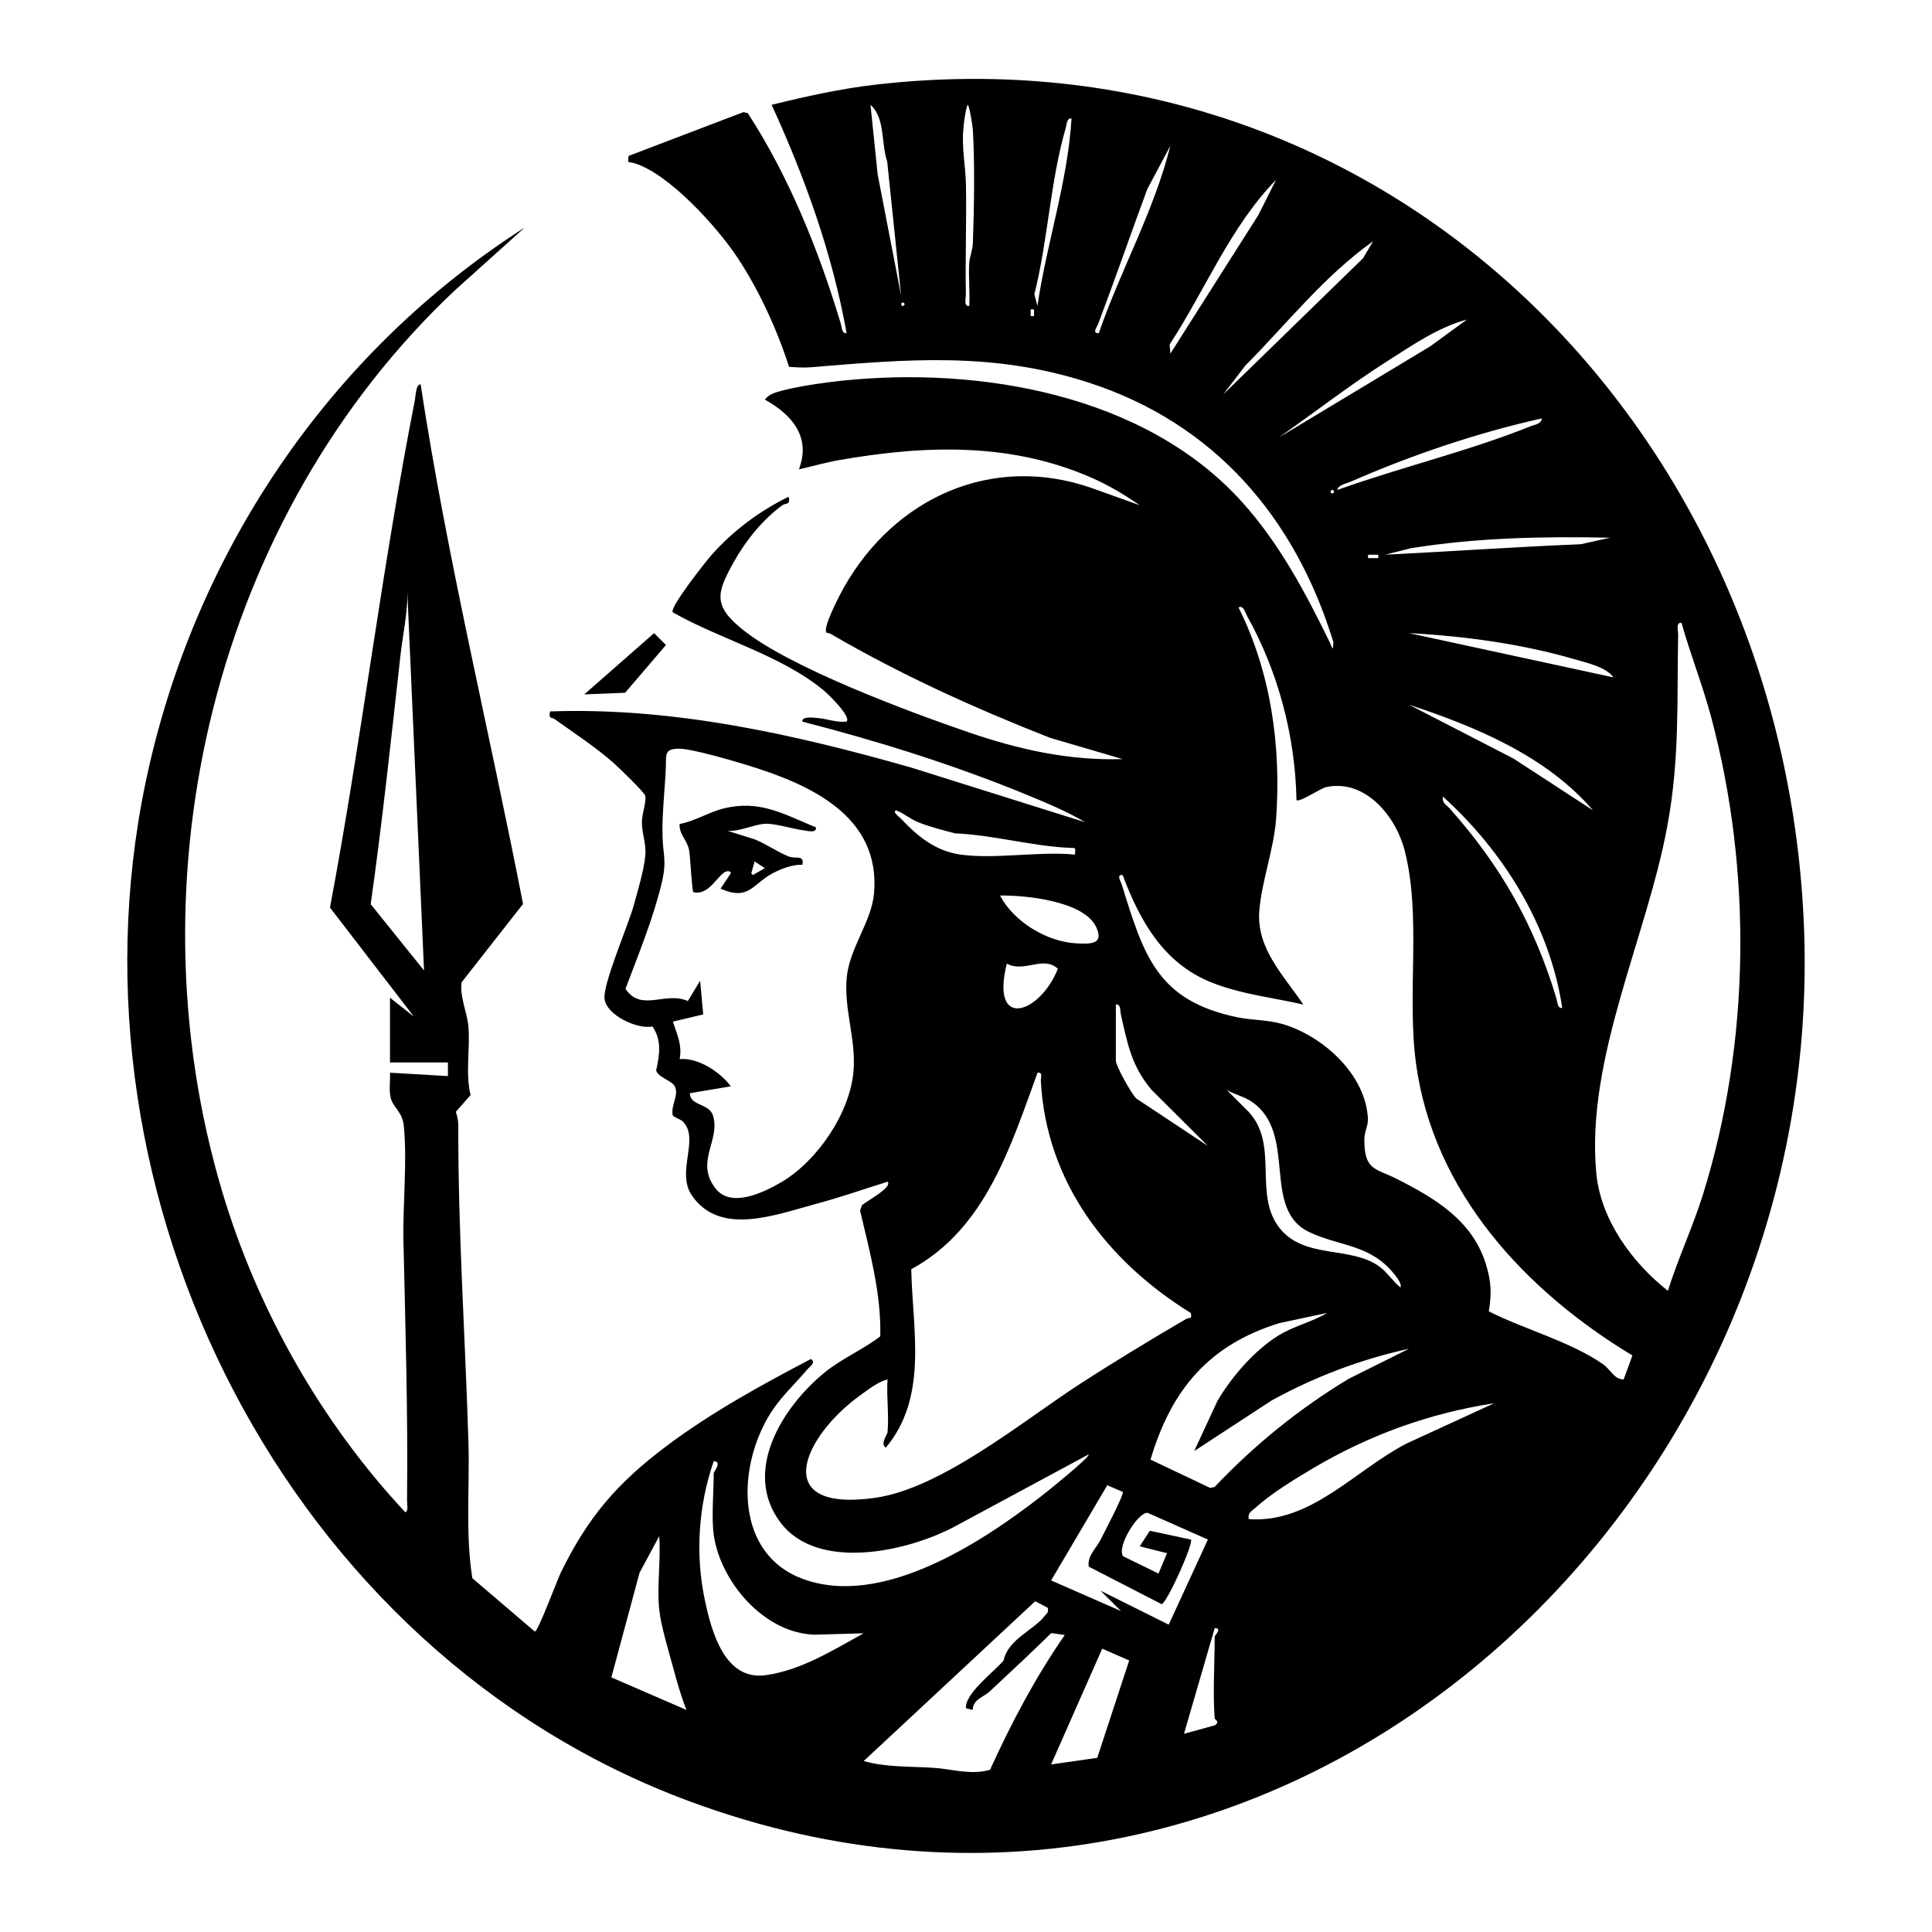 <?xml version="1.0" encoding="UTF-8"?>
<svg id="Ebene_1" xmlns="http://www.w3.org/2000/svg" version="1.1" viewBox="0 0 566.93 566.93">
  <!-- Generator: Adobe Illustrator 29.4.0, SVG Export Plug-In . SVG Version: 2.1.0 Build 152)  -->
  <path d="M114.44,292.78l6.99,5.51-24.6-31.97c9.3-49.35,15.18-99.49,24.89-148.76.25-1.25.3-4.84,1.71-4.78,7.79,51.25,20.17,101.63,30.05,152.48l-18.05,23.02c-.53,4.39,1.66,8.73,2.02,12.98.56,6.54-.95,13.63.64,20.07l-4.31,4.9c.37,1.31.71,2.6.71,4-.1,31.1,2.04,62.08,2.97,93.03.4,13.3-.95,26.68,1.15,39.85l18.33,15.66c.95.03,6.58-15.18,7.64-17.35,8.03-16.35,16.5-26.19,30.95-37.05,13.21-9.93,27.81-17.91,42.42-25.58,1.64,1-.33,2.2-1,3-4.16,4.95-8.25,8.34-11.69,14.31-9.01,15.66-9.2,39.91,10.19,47.17,23.06,8.63,52.16-10.32,69.91-24.07,1.29-1,14.78-11.79,14.08-12.42l-39.31,21.18c-13.69,7.3-40.21,13.32-51.14-1.24-11.29-15.04.73-33.95,12.96-43.95,5.02-4.11,11.4-6.79,16.36-10.64.31-12.51-3.08-24.77-5.92-36.87l.51-1.53c.63-.88,9.23-5.31,7.54-6.97-6.93,2.17-13.96,4.64-20.99,6.51-11.69,3.11-28.21,9.68-36.47-2.55-4.63-6.85,2.35-16.48-2.51-21.52-.93-.96-2.96-1.31-3.09-2.07-.53-2.93,1.97-5.84.6-8.4-.92-1.72-4.89-2.54-5.44-4.65,1.02-4.5,1.7-8.83-1.07-12.86-4.59.86-13.36-3.32-14.06-7.98-.64-4.29,6.9-21.59,8.53-27.47,1.16-4.2,3.03-10.45,3.41-14.6.35-3.74-1-6.36-.99-9.91,0-2.57,1.44-6.11.95-7.82-.29-1.02-7.9-8.37-9.39-9.68-5.17-4.53-11.58-8.76-17.21-12.77-.88-.63-1.82.13-1.28-2.23,36.06-1.27,71.49,6.66,106.01,16.49l50.98,16.02c-5.24-3.11-11.36-5.68-17-8-21.36-8.79-43.64-15.77-65.99-21.52-.21-1.69,3.53-1.13,4.54-1.04,2.9.24,5.51,1.36,8.45,1.04,1.46-1.39-5.28-7.97-6.5-8.99-12.65-10.53-30.27-15-44.46-23.06-1.33-1.11,9.91-15.26,11.44-16.97,6.33-7.08,13.98-12.77,22.52-16.98.59,2.6-.73,1.7-1.9,2.55-5.82,4.28-10.73,10.39-14.28,16.77-5.02,9.03-5.99,12.69,2.69,19.68,13.81,11.12,48.47,24.01,65.97,30.03,14.85,5.11,29.68,8.47,45.52,7.97l-21.26-6.23c-22.15-8.7-43.91-18.54-64.46-30.55-.84-.49-1.58.32-1.29-1.69.36-2.54,3.77-9.31,5.2-11.85,14.85-26.31,43.46-39.48,72.83-29.19l13.98,5.01c-4.18-2.91-8.65-5.6-13.3-7.7-23.97-10.82-49.49-9.99-74.91-5.53-3.97.7-7.86,1.83-11.78,2.72,3.64-9.55-2.08-16.09-10-20.49.99-1.23,2.27-1.81,3.74-2.26,4.86-1.47,13.54-2.72,18.74-3.26,40.57-4.27,89.07,4.01,117.52,35.53,10.97,12.15,18.64,26.62,25.78,41.23.84,1.73.94,2.97,1.06-.05-11.2-36.6-34.96-64.23-71.84-76.18-27.9-9.04-52.92-6.88-81.47-4.49-2.1.18-4.33.01-6.42-.12-3.56-11.06-8.82-22.54-15.26-32.24-5.84-8.79-20.2-24.74-30.42-27.6-1.54-.43-1.67.37-1.42-2.05l33.69-12.85,1.3.28c12.12,18.67,20.89,40.44,27.29,61.78.31,1.04.29,3.02,1.71,2.78-4.18-23.29-12.2-45.59-22-66.99,10-2.47,20.31-4.75,30.58-5.93,150.62-17.33,267.33,102.04,272.4,248.45,5.98,172.64-155.61,318.96-327.24,255.24C84.25,484.76,17.25,351.5,42.73,229.57c13.98-66.89,53.67-126.01,111.22-162.78l-20.53,18.46c-70.32,66.3-95.72,171.99-68.25,264.29,10.35,34.77,29.07,67.81,53.77,94.23.99-.37.48-2.47.5-3.49.3-25.38-.48-50.74-1.05-75.96-.24-10.73,1.18-23.8.08-34.08-.43-4.07-3.2-5.31-3.84-8.16-.53-2.36-.06-4.92-.19-7.31l17,1v-4s-17,0-17,0v-19ZM264.43,86.77l-4.09-39.4c-1.81-5.12-.54-12.81-4.9-16.6l2.1,20.4,6.89,35.6ZM284.43,89.77c.21-4.14-.26-8.37-.02-12.52.12-1.96.99-3.72,1.07-5.93.37-10.25.59-22.94,0-33.09-.07-1.23-1.02-7.46-1.55-7.46-.61,1.61-.9,3.96-1.11,5.73-.8,6.79.52,11.75.63,17.75.2,10.67-.23,21.36-.02,32.03.02,1.21-.74,3.73.99,3.49ZM304.43,89.77c2.68-18.37,8.88-36.33,10-54.99-1.42-.24-1.4,1.74-1.7,2.78-4.55,15.59-5.2,32.99-9.21,48.8l.91,3.41ZM322.43,97.77c6.4-18.54,16.25-35.89,21-54.99l-6.77,12.72c-4.87,13.17-9.45,26.45-14.42,39.58-.34.91-1.9,2.79.19,2.69ZM343.43,103.77l25.83-40.68,5.18-10.32c-13.46,13.84-20.73,32.28-31.21,48.29l.2,2.71ZM402.94,70.79c-14.34,10.15-25.25,24.14-37.5,36.49l-6.51,8.48,41.03-39.97,2.98-5.01ZM264.94,88.78c-.65,0-.65,1,0,1s.65-1,0-1ZM303.43,92.77v-1.99h-.99v1.99h.99ZM430.44,93.78c-8.32,2.19-16.08,7.57-23.31,12.18-10.85,6.92-21.19,14.87-31.68,22.32l44.3-26.69,10.69-7.81ZM452.44,122.78c-18.8,4.18-38.32,10.78-55.97,18.52-1.21.53-3.99,1.06-4.02,2.47,18.75-6.73,38.26-11.28,56.77-18.72,1.25-.5,2.95-.54,3.23-2.27ZM390.94,143.78c-.65,0-.65,1,0,1s.65-1,0-1ZM472.44,157.78c-19.58-.4-39.06-.02-58.4,3.09l-7.59,1.9c19.13-.94,38.24-2.29,57.42-3.07l8.58-1.91ZM404.44,162.78h-2.99v.99h2.99v-.99ZM124.43,284.78l-4.99-113c.5,6.93-1.17,13.73-1.93,20.57-2.72,24.31-5.31,48.73-8.73,72.98l15.65,19.45ZM380.44,234.77c-.36-18.74-5.35-37.65-14.49-54.01-.46-.83-1.14-3.35-2.5-2.49,9.51,19.04,12.54,40.82,11.01,62.03-.64,8.86-4.28,18.44-4.93,27.06-.84,11.08,7.23,18.92,12.91,27.41-9.01-2.05-18.36-3.04-26.99-6.5-14-5.61-20.92-17.94-26.01-31.49-1.96-.2-.57,1.82-.27,2.77,6.47,20.87,10.37,34.12,34.02,38.98,4.13.85,8.85.72,13.06,1.94,11.9,3.44,24.6,14.85,25.16,27.9.08,1.87-1.04,3.73-1.05,5.9-.08,9.23,3.25,8.51,9.45,11.64,11.19,5.65,22.16,12.15,26.15,24.85,1.6,5.08,1.83,8.79.91,14.05,10.61,5.34,23.79,8.78,33.54,15.51,2.06,1.42,3.33,4.55,6.04,4.45l2.57-7.02c-31.4-18.93-58.33-47.88-63.49-85.56-2.77-20.26,1.65-43.27-3.35-62.65-2.59-10.03-11.57-21.04-23.03-18.57-1.69.37-7.92,4.63-8.69,3.8ZM489.43,378.78c2.99-9.56,7.29-18.65,10.28-28.23,13.92-44.58,14.46-94.93,2.45-140-2.5-9.39-6.1-18.43-8.73-27.77-1.73-.24-.97,2.29-.99,3.49-.38,19.68.47,36.24-3.13,55.88-6.03,32.9-24.06,68.55-20.89,102.14,1.28,13.6,10.55,26.28,21.01,34.48ZM473.44,198.77c-2.13-3.02-7.67-4.23-11.23-5.27-15.67-4.58-32.52-6.85-48.77-7.72l60,12.99ZM467.44,237.77c-13.74-15.96-34.37-24.52-54-30.99l30.68,15.81,23.31,15.18ZM202.44,320.78c.01,3.81,5.71,2.91,6.82,6.67,2.15,7.25-5.39,13.47.71,21.3,4.51,5.79,13.91,1.29,19.17-1.77,10.62-6.17,20.28-20.32,21.32-32.68.79-9.48-3.02-18.65-1.94-27.94.96-8.32,7.19-16.03,7.94-24.06,2.11-22.84-18.81-32.15-37.24-37.79-4.21-1.29-16.59-4.95-20.27-4.81-1.99.08-3.34.33-3.51,2.57-.03,7.78-1.23,15.24-1.03,23.06.14,5.68,1.32,7.16-.22,13.69-2.45,10.42-6.89,21.12-10.64,31.14,4.56,6.92,11.66.66,18.29,3.58l3.61-5.95.9,9.89-8.9,2.11c1.2,3.7,2.75,6.65,2,11,5.45-.48,11.88,3.76,15,7.99l-12,2.01ZM458.43,295.77c-3.61-24.09-17.21-45.88-34.99-62-.41,1.85,1,2.38,1.99,3.5,14.94,16.81,24.79,34.07,31.29,55.72.31,1.04.29,3.01,1.71,2.78ZM281.94,250.78c10.06,1.41,23.09-1.05,33.5,0,.08-2.12.46-1.91-1.49-1.99-11.02-.46-22.6-3.81-33.76-4.25-3.59-.99-7.27-1.86-10.74-3.26-2.44-.99-4.16-2.6-6.5-3.5-1.27.4,1.09,2.08,1.49,2.51,4.88,5.17,10.08,9.46,17.5,10.5ZM293.44,262.78c4.09,7.75,13.74,13.59,22.46,14.04,4.2.22,8.12.28,5.77-4.77-3.56-7.65-20.65-9.37-28.23-9.27ZM295.44,282.77c-4.92,19.78,9.82,14.63,14.98,1.5-4.25-3.97-9.9,1.28-14.98-1.5ZM327.44,294.78v16.5c0,1.49,4.53,9.62,5.96,11.04l21.05,13.95-16.53-16.47c-5.87-6.9-7.07-13.53-8.99-22.02-.26-1.15,0-3.26-1.49-3.01ZM260.44,420.28c.48-4.94-.35-10.48,0-15.5-2.75.66-5.61,2.94-7.91,4.59-16.75,11.97-27.06,34.51,4.17,30.17,19.48-2.71,43.26-22.42,59.82-33.18,10.35-6.72,20.96-13.15,31.63-19.37.81-.47,1.69.35,1.3-1.69-24.51-15.17-42.39-38.32-44.02-68-.06-1.13.69-2.76-.98-2.5-7.95,21.79-15.3,45.85-37.05,57.64.36,17.77,5.04,37.39-7.46,52.36-1.75-1.13.43-3.78.5-4.5ZM359.93,319.79l6.5,6.5c8.97,9.7,1.26,24.07,9,34,7.3,9.36,21.08,5.16,29.51,11.49,2.09,1.57,3.89,4.31,6,6,.51-.89-.94-2.8-1.49-3.51-7.21-9.29-16.14-8.38-25.27-12.73-14.21-6.76-3.25-28.85-16.8-38.2-2.36-1.63-5.05-2.11-7.46-3.54ZM350.44,425.77l6.81-14.68c4.12-7.05,10.87-14.83,17.84-19.16,4.52-2.81,9.81-3.94,14.33-6.66l-14,2.99c-20.7,6.38-31.74,19.57-37.81,40.05l17.52,8.31,1.29-.28c11.64-12.3,24.84-23,39.34-31.74l17.68-8.81c-14.12,3.07-27.68,8.23-40.31,15.18l-22.68,14.82ZM438.44,411.78c-18.99,2.89-36.86,9.39-53.32,19.18-5.28,3.14-12.13,7.32-16.61,11.39-1.13,1.02-2.46,1.54-2.07,3.42,18.19,1.36,31.24-14.42,46.31-22.18l25.68-11.81ZM209.44,450.28c-.7-4.97,0-12.64,0-18,0-.41,2.59-3.41,0-3.5-4.54,13.06-5.46,27.49-2.55,41.04,1.95,9.08,5.82,23.4,17.78,21.75,10.47-1.45,19.73-7.34,28.76-12.29l-14.42.41c-14.81-.48-27.63-15.49-29.59-29.41ZM329.44,437.78l-4.51-1.95-16.49,27.93,20.51,8.99-6.01-5.98,20.01,9.97,11.5-24.97-17.7-7.85c-2.84-.19-9.14,9.99-7.19,12.74l10.39,5.09,2.5-5.98-8-2.01,2.97-4.57,12.03,2.58c1.01.74-6.96,18.59-8.59,18.95l-21.37-11c-.5-3.19,2.18-5.34,3.48-7.93.85-1.68,7.07-13.52,6.48-14.02ZM193.44,472.28c-.7-6.8.51-14.58,0-21.5l-5.77,10.73-8.27,30.7,22.04,9.56c-1.5-3.79-2.67-7.82-3.73-11.77-1.35-5.01-3.78-12.89-4.27-17.73ZM307.44,471.79l-3.66-1.92-50.33,46.89c6.71,1.9,13.7,1.54,20.52,1.99,5.19.34,11.02,2.21,16.54.58,6.25-13.72,13.35-27.18,21.94-39.55l-3.97-.57c-5.89,5.81-11.98,11.42-18,17.08-1.9,1.79-4.96,2.32-5.04,5.47l-1.99-.5c-.37-4.28,8.2-10.65,11.03-13.97,1.27-6.22,8.89-8.99,11.99-13.01.67-.87,1.34-1.04.98-2.5ZM356.44,504.28c-.58-7.53,0-16.3,0-24,0-.38,2.36-2.58,0-2.5l-9.01,30.99,9.05-2.49c1.63-1.04-.02-1.72-.05-2.01ZM308.44,517.77l13.54-1.95,9.37-28.56-7.91-3.48-15.01,34Z"/>
  <polygon points="171.44 203.77 191.94 185.79 195.42 189.28 183.44 203.28 171.44 203.77"/>
  <path d="M239.43,242.78c.24,1.75-2.33,1.05-3.41.91-3.17-.4-8.18-1.96-11.08-1.97-3.38-.01-7.83,2.42-11.5,2.06l7.99,2.51c3.39,1.35,6.65,3.69,9.98,5.03,2.05.82,4.73-.62,4.03,2.46-2.91-.16-6.36,1.21-8.91,2.59-5.67,3.08-6.85,8.06-15.09,4.4l3-4.5c.16-.74-1.05-.68-1.49-.49-2.35,1.02-5.05,7.19-9.51,6-.4-.47-.88-10.43-1.22-12.28-.56-3.01-3.06-4.77-2.78-7.71,4.52-.84,8.51-3.47,12.95-4.56,10.61-2.61,17.55,1.67,27.05,5.56ZM224.44,254.77l-3-1.99-.99,3.5.48.48,3.51-2Z"/>
</svg>